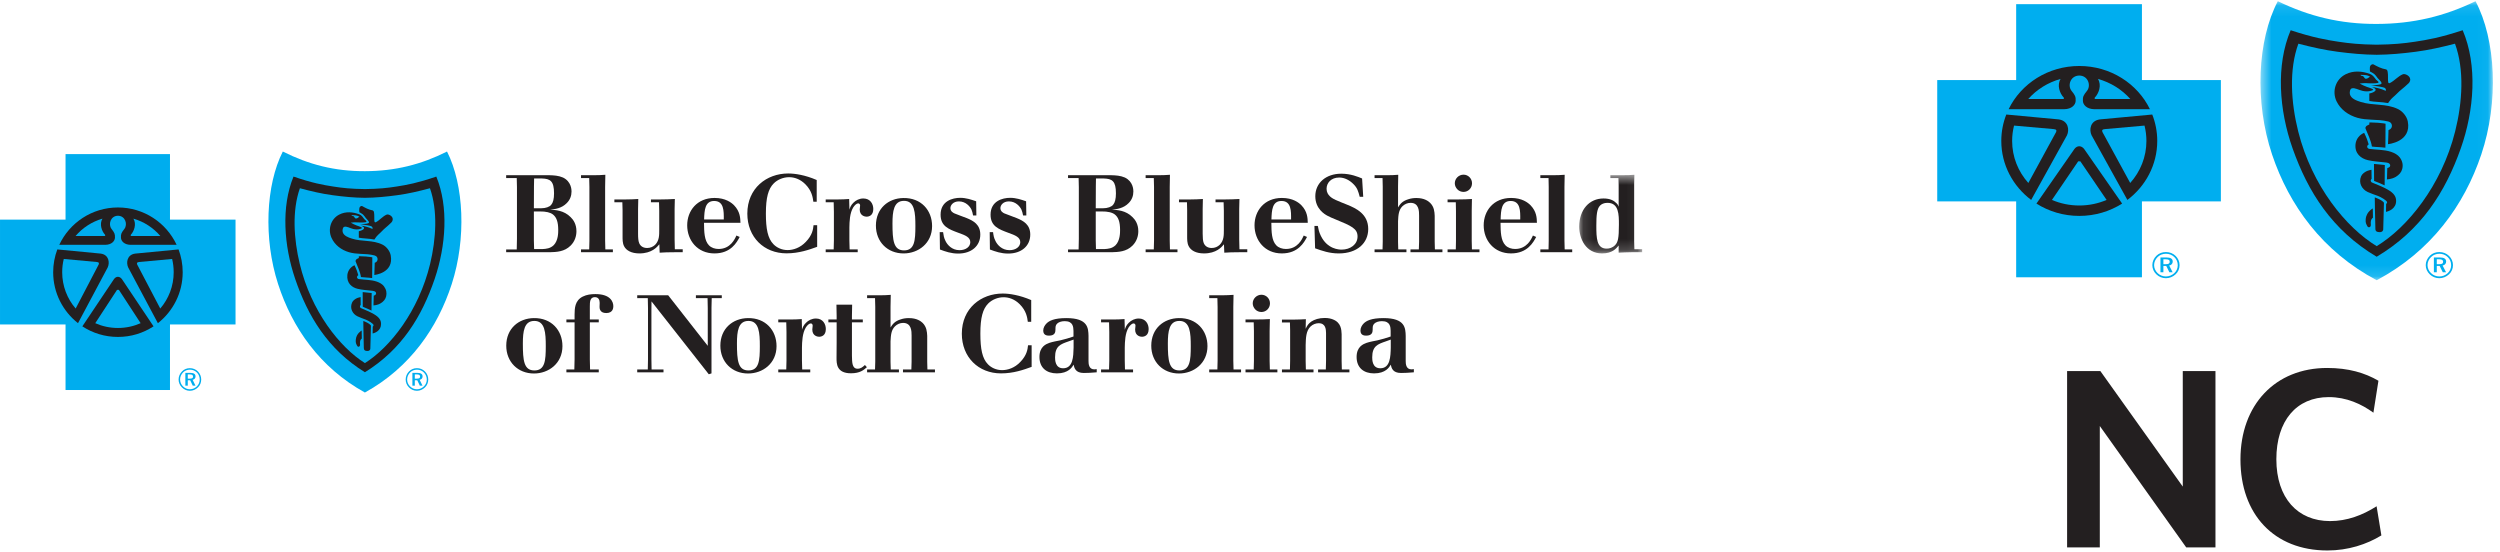 <?xml version="1.0" encoding="UTF-8"?>
<svg width="231px" height="51px" viewBox="0 0 231 51" version="1.1" xmlns="http://www.w3.org/2000/svg" xmlns:xlink="http://www.w3.org/1999/xlink">
    <!-- Generator: Sketch 61.2 (89653) - https://sketch.com -->
    <title>incorrect-inside-color</title>
    <desc>Created with Sketch.</desc>
    <defs>
        <polygon id="path-1" points="0.483 25.873 21.959 25.873 21.959 0.092 0.483 0.092"></polygon>
        <polygon id="path-3" points="0.123 0.559 5.938 0.559 5.938 7.827 0.123 7.827"></polygon>
    </defs>
    <g id="Logos" stroke="none" stroke-width="1" fill="none" fill-rule="evenodd">
        <g id="Artboard" transform="translate(-746, -953)">
            <g id="incorrect-inside-color" transform="translate(746, 953)">
                <g id="stacked-regular" transform="translate(179, 0)">
                    <polygon id="Fill-1" fill="#00AEEF" points="7.294 0.385 7.294 7.398 7.16679224e-05 7.398 7.16679224e-05 18.609 7.294 18.609 7.294 25.621 18.915 25.621 18.915 18.609 26.209 18.609 26.209 7.398 18.915 7.398 18.915 0.385"></polygon>
                    <path d="M6.381,10.582 L11.215,11.032 C12.123,11.152 12.228,11.998 11.988,12.505 L8.674,18.483 L8.681,18.474 C6.999,17.207 5.92,15.234 5.92,13.023 C5.92,12.164 6.084,11.339 6.382,10.582 L6.381,10.582 Z" id="Fill-2" fill="#231F20"></path>
                    <path d="M7.098,11.604 L10.758,11.929 C11.022,11.947 11.043,12.057 10.982,12.204 L8.418,16.907 C7.485,15.865 6.921,14.508 6.921,13.022 C6.921,12.534 6.983,12.06 7.098,11.604" id="Fill-4" fill="#00AEEF"></path>
                    <path d="M19.87,10.582 L15.035,11.032 C14.127,11.152 14.022,11.998 14.264,12.505 L17.576,18.483 L17.571,18.474 C19.251,17.207 20.33,15.234 20.33,13.023 C20.33,12.164 20.166,11.339 19.868,10.582 L19.87,10.582 Z" id="Fill-6" fill="#231F20"></path>
                    <path d="M13.126,6.097 C10.235,6.097 7.743,7.732 6.596,10.092 L11.723,10.092 C12.455,10.078 12.777,9.667 12.791,9.331 C12.81,8.934 12.745,8.808 12.403,8.384 C12.031,7.908 12.289,6.995 13.126,6.979 C13.961,6.995 14.219,7.908 13.846,8.384 C13.506,8.808 13.441,8.934 13.459,9.331 C13.474,9.667 13.794,10.078 14.526,10.092 L19.654,10.092 C18.507,7.732 16.015,6.097 13.126,6.097" id="Fill-8" fill="#231F20"></path>
                    <path d="M19.152,11.604 L15.492,11.929 C15.227,11.947 15.208,12.057 15.268,12.204 L17.832,16.907 C18.765,15.865 19.329,14.508 19.329,13.022 C19.329,12.534 19.267,12.06 19.152,11.604" id="Fill-10" fill="#00AEEF"></path>
                    <path d="M14.849,7.292 C15.216,7.878 14.92,8.64 14.572,9.002 C14.508,9.064 14.541,9.129 14.597,9.146 L17.841,9.146 C17.063,8.273 16.028,7.62 14.849,7.292" id="Fill-12" fill="#00AEEF"></path>
                    <path d="M13.126,19.95 C14.588,19.95 15.95,19.53 17.086,18.81 L17.087,18.815 L13.575,13.766 C13.329,13.443 12.935,13.417 12.676,13.766 L9.164,18.815 L9.164,18.81 C10.301,19.53 11.662,19.95 13.126,19.95" id="Fill-14" fill="#231F20"></path>
                    <g id="Group-18" transform="translate(29.384, 0.02)">
                        <mask id="mask-2" fill="white">
                            <use xlink:href="#path-1"></use>
                        </mask>
                        <g id="Clip-17"></g>
                        <path d="M11.221,25.874 C16.258,23.196 19.313,18.938 20.885,14.261 C22.518,9.407 22.247,3.669 20.355,0.092 C17.479,1.486 14.585,2.183 11.221,2.192 C7.859,2.204 4.963,1.486 2.087,0.092 C0.196,3.669 -0.076,9.407 1.557,14.261 C3.13,18.938 6.184,23.196 11.221,25.874" id="Fill-16" fill="#00AEEF" mask="url(#mask-2)"></path>
                    </g>
                    <path d="M40.6,23.727 C44.746,21.258 46.955,17.718 48.371,13.725 C49.626,10.179 49.932,6.031 48.552,2.793 C46.479,3.476 45.266,3.687 44.138,3.856 C43.088,4.015 42.147,4.109 40.61,4.13 L40.6,4.13 C39.06,4.109 38.123,4.015 37.071,3.856 C35.944,3.687 34.73,3.476 32.658,2.793 C31.278,6.031 31.584,10.179 32.84,13.725 C34.255,17.718 36.464,21.258 40.61,23.727 L40.6,23.727 Z" id="Fill-19" fill="#231F20"></path>
                    <path d="M40.602,22.746 C43.406,21.05 46.586,17.202 47.857,12.138 C48.531,9.451 48.719,6.434 47.841,4.037 C46.586,4.362 45.413,4.626 44.201,4.784 C42.988,4.942 41.79,5.054 40.61,5.062 L40.6,5.062 C39.42,5.054 38.222,4.942 37.009,4.784 C35.797,4.626 34.625,4.362 33.37,4.037 C32.492,6.434 32.679,9.451 33.353,12.138 C34.623,17.202 37.804,21.05 40.609,22.746 L40.602,22.746 Z" id="Fill-21" fill="#00AEEF"></path>
                    <path d="M37.741,6.861 C36.793,7.335 36.466,8.448 36.891,9.349 C37.26,10.124 37.989,10.644 38.836,10.888 C39.259,11.006 39.69,11.038 40.129,11.059 C40.666,11.083 41.153,11.099 41.669,11.225 C41.778,11.251 41.899,11.315 41.956,11.417 C42.095,11.664 41.97,11.939 41.697,12.016 C41.692,12.449 41.651,13.321 41.651,13.321 C41.651,13.321 43.85,13.12 43.48,11.218 C43.389,10.762 43.016,10.298 42.591,10.086 C41.489,9.539 40.277,9.779 39.147,9.425 C38.766,9.306 38.236,9.124 38.133,8.715 C38.091,8.55 38.129,8.22 38.305,8.167 C38.591,8.082 38.906,8.31 39.319,8.402 C39.581,8.459 39.84,8.459 40.045,8.398 C40.136,8.374 40.269,8.339 40.282,8.287 C40.269,8.244 40.169,8.203 40.116,8.178 C39.987,8.115 39.855,8.085 39.718,8.035 C39.489,7.95 39.261,7.846 39.032,7.723 C39.249,7.681 39.611,7.67 39.827,7.695 C40.001,7.713 40.534,7.708 40.693,7.667 C40.728,7.658 40.806,7.63 40.772,7.572 C40.71,7.473 40.607,7.434 40.534,7.343 C40.379,7.138 40.245,6.929 39.994,6.836 C39.269,6.569 38.463,6.5 37.741,6.861" id="Fill-23" fill="#231F20"></path>
                    <path d="M41.412,13.647 L41.425,11.429 C41.425,11.429 41.128,11.37 40.713,11.342 C40.174,11.309 39.929,11.318 39.929,11.318 L39.927,11.503 C39.927,11.503 39.666,11.61 39.627,11.677 C39.609,11.707 39.541,11.792 39.573,11.873 C39.785,12.424 40.079,12.955 40.164,13.541 C40.566,13.597 40.922,13.583 41.412,13.647" id="Fill-25" fill="#231F20"></path>
                    <path d="M38.651,13.313 C38.554,14.183 39.146,14.65 39.799,14.8 C40.317,14.918 40.818,14.942 41.357,15.004 C41.425,15.013 41.569,15.015 41.678,15.059 C41.774,15.099 41.821,15.155 41.84,15.212 C41.864,15.293 41.854,15.356 41.799,15.422 C41.741,15.49 41.586,15.53 41.586,15.53 L41.555,16.576 C41.555,16.576 41.994,16.56 42.349,16.353 C42.685,16.159 42.895,15.912 42.969,15.6 C43.056,15.239 42.996,14.887 42.73,14.534 C42.555,14.304 42.248,14.136 41.936,14.031 C41.295,13.816 40.599,13.847 39.933,13.758 C39.831,13.742 39.739,13.668 39.73,13.579 C39.712,13.418 39.869,13.341 39.869,13.341 C39.869,13.341 39.791,13.094 39.706,12.851 C39.631,12.667 39.525,12.409 39.447,12.275 C38.996,12.461 38.702,12.864 38.651,13.313" id="Fill-27" fill="#231F20"></path>
                    <path d="M41.357,15.248 L41.34,17.128 L40.849,16.911 L40.366,16.718 L40.356,15.15 C40.791,15.2 40.988,15.205 41.357,15.248" id="Fill-29" fill="#231F20"></path>
                    <path d="M39.169,16.283 C38.902,16.892 39.237,17.487 39.77,17.739 C40.048,17.871 40.412,17.989 40.713,18.1 C41.006,18.209 41.525,18.517 41.565,18.668 C41.589,18.758 41.478,18.846 41.478,18.846 L41.466,19.579 C41.466,19.579 41.784,19.515 42.02,19.33 C42.24,19.154 42.402,18.925 42.401,18.558 C42.398,18.159 42.203,17.846 41.61,17.511 C41.148,17.249 40.589,17.043 40.155,16.858 C40.093,16.832 40.036,16.712 40.06,16.64 C40.084,16.562 40.137,16.533 40.137,16.533 L40.124,15.685 C40.124,15.685 39.79,15.75 39.633,15.839 C39.487,15.921 39.268,16.059 39.169,16.283" id="Fill-31" fill="#231F20"></path>
                    <path d="M41.276,18.78 C41.283,18.72 41.26,18.712 41.23,18.67 C41.101,18.54 40.911,18.45 40.867,18.424 C40.73,18.346 40.429,18.239 40.429,18.239 C40.429,18.239 40.45,20.161 40.486,21.155 C40.494,21.382 40.626,21.44 40.849,21.45 C41.127,21.465 41.207,21.299 41.21,21.203 C41.222,20.885 41.262,19.505 41.276,18.78" id="Fill-33" fill="#231F20"></path>
                    <path d="M41.488,6.415 C41.588,6.487 41.588,6.491 41.619,6.631 C41.685,6.938 41.615,7.418 41.678,7.631 C41.711,7.7 41.783,7.697 41.836,7.669 C42.279,7.439 42.579,7.043 43.028,6.86 C43.238,6.773 43.821,7.056 43.686,7.476 C43.623,7.675 43.53,7.705 43.402,7.831 C43.14,8.094 42.771,8.339 42.45,8.678 C42.232,8.908 41.969,9.074 41.8,9.332 C41.746,9.414 41.658,9.527 41.658,9.527 C41.036,9.405 40.411,9.427 39.926,9.331 L39.925,8.638 C39.925,8.638 40.419,8.558 40.512,8.324 C40.519,8.306 40.505,8.225 40.433,8.174 C40.35,8.113 40.203,8.051 40.16,8.036 C40.654,8.11 40.963,8.189 41.443,8.392 C41.473,8.341 41.456,8.228 41.42,8.189 C41.354,8.116 41.319,8.092 41.149,8.055 C40.856,7.981 40.061,7.887 40.061,7.887 C40.061,7.887 40.428,7.885 40.737,7.835 C40.886,7.812 41.01,7.788 41.043,7.737 C41.079,7.663 41.014,7.551 40.909,7.443 C40.838,7.372 40.759,7.297 40.701,7.223 C40.629,7.127 40.509,6.953 40.379,6.841 C40.268,6.744 39.986,6.605 39.986,6.605 C39.986,6.605 39.938,6.234 40.016,6.085 C40.074,5.974 40.224,5.911 40.303,5.947 C40.66,6.138 41.011,6.336 41.488,6.415" id="Fill-35" fill="#231F20"></path>
                    <path d="M39.92,7.131 C39.828,7.193 39.764,7.256 39.662,7.272 C39.459,7.304 39.487,7.134 39.347,7.038 C39.261,6.982 39.18,7.057 39.103,6.918 C39.398,6.927 39.786,6.902 40.009,7.117 C39.981,7.105 39.933,7.122 39.92,7.131" id="Fill-37" fill="#00AEEF"></path>
                    <path d="M13.023,14.909 C13.08,14.835 13.16,14.831 13.226,14.909 L15.65,18.473 C14.88,18.804 14.023,18.988 13.126,18.988 C12.227,18.988 11.371,18.804 10.6,18.473 L13.023,14.909 C13.091,14.831 13.17,14.835 13.226,14.909" id="Fill-39" fill="#00AEEF"></path>
                    <path d="M39.946,19.491 C39.826,19.611 39.626,19.857 39.59,20.25 C39.558,20.599 39.643,20.698 39.734,20.886 C39.81,21.042 39.986,21.032 40.048,20.888 C40.099,20.77 40.025,20.661 40.072,20.406 C40.106,20.217 40.261,20.112 40.261,20.112 L40.245,19.258 C40.245,19.258 40.108,19.329 39.946,19.491" id="Fill-41" fill="#231F20"></path>
                    <path d="M11.402,7.292 C11.036,7.878 11.332,8.64 11.678,9.002 C11.742,9.064 11.709,9.129 11.653,9.146 L8.411,9.146 C9.186,8.273 10.222,7.62 11.402,7.292" id="Fill-43" fill="#00AEEF"></path>
                    <path d="M46.159,23.958 L46.159,24.41 L46.387,24.41 C46.631,24.41 46.746,24.352 46.746,24.19 C46.746,24.025 46.631,23.958 46.382,23.958 L46.159,23.958 Z M47.023,24.164 C47.023,24.359 46.903,24.494 46.698,24.535 L47.016,25.159 L46.715,25.159 L46.425,24.573 L46.159,24.573 L46.159,25.159 L45.89,25.159 L45.89,23.788 L46.428,23.788 C46.827,23.788 47.023,23.916 47.023,24.164 L47.023,24.164 Z M47.176,23.758 C46.967,23.552 46.698,23.446 46.396,23.446 C46.103,23.446 45.836,23.55 45.636,23.745 C45.421,23.954 45.303,24.221 45.303,24.498 C45.303,24.774 45.419,25.031 45.625,25.234 C45.83,25.434 46.106,25.545 46.387,25.545 C46.683,25.545 46.953,25.437 47.17,25.237 C47.376,25.046 47.487,24.787 47.487,24.508 C47.487,24.213 47.379,23.954 47.176,23.758 L47.176,23.758 Z M47.291,23.647 C47.523,23.873 47.656,24.176 47.656,24.498 C47.656,24.83 47.525,25.128 47.288,25.346 C47.039,25.58 46.721,25.707 46.393,25.707 C46.057,25.707 45.746,25.58 45.506,25.344 C45.267,25.114 45.138,24.817 45.138,24.498 C45.138,24.179 45.276,23.87 45.519,23.631 C45.75,23.405 46.055,23.288 46.393,23.288 C46.736,23.288 47.051,23.411 47.291,23.647 L47.291,23.647 Z" id="Fill-45" fill="#00AEEF"></path>
                    <path d="M20.897,23.958 L20.897,24.41 L21.123,24.41 C21.368,24.41 21.481,24.352 21.481,24.19 C21.481,24.025 21.368,23.958 21.116,23.958 L20.897,23.958 Z M21.759,24.164 C21.759,24.359 21.64,24.494 21.434,24.535 L21.752,25.159 L21.451,25.159 L21.161,24.573 L20.897,24.573 L20.897,25.159 L20.626,25.159 L20.626,23.788 L21.165,23.788 C21.564,23.788 21.759,23.916 21.759,24.164 L21.759,24.164 Z M21.912,23.758 C21.703,23.552 21.434,23.446 21.134,23.446 C20.839,23.446 20.572,23.55 20.37,23.745 C20.158,23.954 20.039,24.221 20.039,24.498 C20.039,24.774 20.155,25.031 20.36,25.234 C20.568,25.434 20.843,25.545 21.123,25.545 C21.42,25.545 21.689,25.437 21.906,25.237 C22.111,25.046 22.225,24.787 22.225,24.508 C22.225,24.213 22.116,23.954 21.912,23.758 L21.912,23.758 Z M22.029,23.647 C22.259,23.873 22.392,24.176 22.392,24.498 C22.392,24.83 22.262,25.128 22.025,25.346 C21.777,25.58 21.458,25.707 21.13,25.707 C20.794,25.707 20.483,25.58 20.243,25.344 C20.004,25.114 19.875,24.817 19.875,24.498 C19.875,24.179 20.011,23.87 20.254,23.631 C20.487,23.405 20.792,23.288 21.13,23.288 C21.473,23.288 21.787,23.411 22.029,23.647 L22.029,23.647 Z" id="Fill-47" fill="#00AEEF"></path>
                    <polygon id="Fill-49" fill="#231F20" points="23.007 50.58 15.022 39.362 15.022 50.58 12 50.58 12 34.285 15.072 34.285 22.688 44.96 22.688 34.285 25.709 34.285 25.709 50.58"></polygon>
                    <path d="M28.018,42.457 C28.018,37.402 31.237,34 36.029,34 C37.993,34 39.516,34.449 40.768,35.181 L40.303,38.133 C39.196,37.331 37.82,36.692 36.176,36.692 C33.177,36.692 31.335,38.888 31.335,42.433 C31.335,46.022 33.3,48.148 36.298,48.148 C37.87,48.148 39.294,47.607 40.598,46.779 L41.039,49.471 C39.688,50.299 37.968,50.864 36.052,50.864 C31.114,50.864 28.018,47.511 28.018,42.457 Z" id="Fill-51" fill="#231F20"></path>
                </g>
                <g id="flush-left-regular-copy" transform="translate(0, 14)">
                    <path d="M49.33,5.537 L49.33,8.218 L49.352,9.015 L50.115,9.015 C50.468,8.995 50.844,8.963 51.162,8.655 C51.581,8.229 51.581,7.504 51.581,7.251 C51.581,6.474 51.405,6.063 51.093,5.819 C50.86,5.636 50.458,5.529 49.845,5.537 L49.33,5.537 Z M49.352,2.492 L49.339,3.189 L49.33,5.244 L49.997,5.244 C50.439,5.244 50.792,5.106 50.932,4.923 C51.104,4.721 51.193,4.387 51.193,3.863 C51.193,2.723 50.844,2.514 50.066,2.492 L49.352,2.492 Z M46.769,2.19 L50.762,2.19 C51.162,2.2 51.608,2.222 52.021,2.404 C52.79,2.776 52.81,3.53 52.81,3.692 C52.81,4.096 52.668,4.467 52.374,4.76 C51.899,5.256 51.275,5.325 50.822,5.377 C51.315,5.396 52.11,5.438 52.726,6.063 C52.969,6.293 53.263,6.707 53.263,7.36 C53.263,7.827 53.11,8.312 52.726,8.693 C52.154,9.266 51.425,9.286 50.802,9.306 L46.769,9.306 L46.769,9.048 L47.747,9.048 L47.767,8.048 L47.767,3.288 L47.747,2.453 L46.769,2.453 L46.769,2.19 Z" id="Fill-1" fill="#231F20"></path>
                    <path d="M54.874,2.19 C55.349,2.183 55.491,2.183 55.934,2.149 L55.914,3.269 L55.914,8.24 L55.934,9.047 L56.63,9.047 L56.63,9.306 L53.686,9.306 L53.686,9.047 L54.442,9.047 L54.461,8.24 L54.461,3.269 L54.442,2.452 L53.686,2.452 L53.686,2.19 L54.874,2.19 Z" id="Fill-3" fill="#231F20"></path>
                    <path d="M57.8,4.429 C58.322,4.42 58.483,4.42 58.977,4.387 L58.957,5.325 L58.957,7.582 C58.957,7.967 58.977,8.259 59.059,8.461 C59.187,8.772 59.461,8.914 59.795,8.914 C60.087,8.914 60.341,8.804 60.532,8.622 C60.924,8.228 60.913,7.706 60.913,7.259 L60.913,5.467 L60.893,4.691 L60.147,4.691 L60.147,4.429 L61.014,4.429 C61.597,4.42 61.771,4.42 62.354,4.387 L62.334,5.325 L62.334,8.12 L62.354,9.035 L63.083,9.035 L63.083,9.306 L62.314,9.306 C61.668,9.306 61.438,9.319 60.952,9.348 L60.924,8.573 C60.71,8.834 60.218,9.416 59.079,9.416 C58.335,9.416 57.859,9.136 57.666,8.751 C57.516,8.469 57.525,8.105 57.525,7.805 L57.525,5.427 L57.505,4.691 L56.769,4.691 L56.769,4.429 L57.8,4.429 Z" id="Fill-5" fill="#231F20"></path>
                    <path d="M66.877,6.281 C66.885,5.496 66.895,4.57 65.988,4.57 C65.132,4.57 65.089,5.427 65.059,6.281 L66.877,6.281 Z M68.347,7.895 C68.084,8.389 67.542,9.416 66.017,9.416 C64.452,9.416 63.497,8.218 63.497,6.818 C63.497,5.478 64.402,4.29 66.029,4.29 C67.033,4.29 67.588,4.721 67.832,4.972 C68.386,5.547 68.406,6.153 68.419,6.585 L65.05,6.585 C65.059,7.442 65.079,8.218 65.504,8.664 C65.734,8.905 66.07,9.005 66.4,9.005 C67.487,9.005 67.901,8.091 68.043,7.763 L68.347,7.895 Z" id="Fill-7" fill="#231F20"></path>
                    <path d="M75.506,8.805 C74.758,9.075 73.833,9.409 72.672,9.409 C70.596,9.409 69.053,7.917 69.053,5.738 C69.053,3.391 70.831,2.029 72.834,2.029 C73.45,2.029 74.398,2.169 75.464,2.633 L75.464,4.639 L75.153,4.639 C75.103,4.257 75.021,3.629 74.407,3.017 C73.932,2.545 73.39,2.372 72.915,2.372 C72.382,2.372 71.846,2.593 71.494,2.946 C70.99,3.45 70.768,4.257 70.768,5.729 C70.768,7.148 70.941,8.029 71.465,8.564 C71.755,8.865 72.218,9.107 72.774,9.107 C73.306,9.107 73.941,8.895 74.457,8.35 C75.063,7.724 75.131,7.191 75.172,6.807 L75.506,6.807 L75.506,8.805 Z" id="Fill-9" fill="#231F20"></path>
                    <path d="M78.505,9.047 L79.252,9.047 L79.252,9.306 L76.294,9.306 L76.294,9.047 L77.032,9.047 L77.052,8.228 L77.052,5.579 L77.032,4.691 L76.294,4.691 L76.294,4.429 L77.424,4.429 C77.889,4.42 78.041,4.42 78.462,4.387 L78.483,5.154 L78.483,5.376 C78.554,5.154 78.626,4.962 78.845,4.742 C79.079,4.499 79.408,4.339 79.772,4.339 C80.42,4.339 80.692,4.851 80.692,5.305 C80.692,5.92 80.288,6.021 80.066,6.021 C79.965,6.021 79.438,5.969 79.438,5.356 C79.438,5.305 79.473,5.053 79.473,5.001 C79.473,4.792 79.318,4.792 79.291,4.792 C79.158,4.792 78.978,4.952 78.845,5.154 C78.512,5.687 78.492,6.474 78.483,7.028 L78.483,8.228 L78.505,9.047 Z" id="Fill-11" fill="#231F20"></path>
                    <path d="M82.465,6.646 C82.465,8.228 82.565,9.136 83.533,9.136 C84.511,9.136 84.582,8.219 84.582,6.888 C84.582,5.668 84.522,4.549 83.523,4.559 C82.587,4.559 82.465,5.517 82.465,6.646 M86.125,6.888 C86.125,8.48 84.855,9.417 83.494,9.417 C82.009,9.417 80.934,8.349 80.934,6.846 C80.934,5.263 82.08,4.317 83.473,4.297 C85.107,4.268 86.125,5.427 86.125,6.888" id="Fill-13" fill="#231F20"></path>
                    <path d="M87.142,7.452 C87.184,7.744 87.215,7.986 87.375,8.289 C87.535,8.612 87.947,9.116 88.663,9.116 C89.261,9.116 89.654,8.783 89.654,8.38 C89.654,7.923 89.21,7.744 88.564,7.514 C87.669,7.181 86.911,6.911 86.911,5.836 C86.911,4.57 88.022,4.279 88.716,4.279 C89.271,4.279 89.725,4.437 90.198,4.6 L90.217,5.911 L89.912,5.911 C89.876,5.709 89.834,5.529 89.764,5.366 C89.634,5.093 89.247,4.609 88.605,4.609 C88.061,4.609 87.817,4.973 87.817,5.226 C87.817,5.537 88.081,5.667 88.193,5.719 C88.351,5.79 89.148,6.083 89.329,6.153 C89.944,6.404 90.579,6.745 90.579,7.676 C90.579,8.732 89.753,9.429 88.543,9.429 C87.879,9.429 87.375,9.248 86.85,9.055 L86.829,7.452 L87.142,7.452 Z" id="Fill-15" fill="#231F20"></path>
                    <path d="M91.759,7.452 C91.798,7.744 91.83,7.986 91.993,8.289 C92.153,8.612 92.566,9.116 93.283,9.116 C93.877,9.116 94.272,8.783 94.272,8.38 C94.272,7.923 93.824,7.744 93.179,7.514 C92.288,7.181 91.528,6.911 91.528,5.836 C91.528,4.57 92.637,4.279 93.334,4.279 C93.886,4.279 94.34,4.437 94.812,4.6 L94.834,5.911 L94.533,5.911 C94.494,5.709 94.452,5.529 94.38,5.366 C94.248,5.093 93.867,4.609 93.221,4.609 C92.678,4.609 92.437,4.973 92.437,5.226 C92.437,5.537 92.696,5.667 92.806,5.719 C92.971,5.79 93.764,6.083 93.946,6.153 C94.561,6.404 95.196,6.745 95.196,7.676 C95.196,8.732 94.371,9.429 93.16,9.429 C92.495,9.429 91.993,9.248 91.467,9.055 L91.449,7.452 L91.759,7.452 Z" id="Fill-17" fill="#231F20"></path>
                    <path d="M101.247,5.537 L101.247,8.218 L101.267,9.015 L102.034,9.015 C102.388,8.995 102.761,8.963 103.081,8.655 C103.495,8.229 103.495,7.504 103.495,7.251 C103.495,6.474 103.323,6.063 103.01,5.819 C102.779,5.636 102.377,5.529 101.763,5.537 L101.247,5.537 Z M101.267,2.492 L101.256,3.189 L101.247,5.244 L101.914,5.244 C102.355,5.244 102.708,5.106 102.851,4.923 C103.022,4.721 103.112,4.387 103.112,3.863 C103.112,2.723 102.761,2.514 101.984,2.492 L101.267,2.492 Z M98.686,2.19 L102.678,2.19 C103.081,2.2 103.525,2.222 103.939,2.404 C104.706,2.776 104.723,3.53 104.723,3.692 C104.723,4.096 104.586,4.467 104.291,4.76 C103.817,5.256 103.193,5.325 102.738,5.377 C103.23,5.396 104.029,5.438 104.644,6.063 C104.887,6.293 105.18,6.707 105.18,7.36 C105.18,7.827 105.025,8.312 104.644,8.693 C104.07,9.266 103.343,9.286 102.717,9.306 L98.686,9.306 L98.686,9.048 L99.664,9.048 L99.684,8.048 L99.684,3.288 L99.664,2.453 L98.686,2.453 L98.686,2.19 Z" id="Fill-19" fill="#231F20"></path>
                    <path d="M107.043,2.19 C107.52,2.183 107.66,2.183 108.103,2.149 L108.083,3.269 L108.083,8.24 L108.103,9.047 L108.798,9.047 L108.798,9.306 L105.856,9.306 L105.856,9.047 L106.611,9.047 L106.632,8.24 L106.632,3.269 L106.611,2.452 L105.856,2.452 L105.856,2.19 L107.043,2.19 Z" id="Fill-21" fill="#231F20"></path>
                    <path d="M109.97,4.429 C110.491,4.42 110.654,4.42 111.146,4.387 L111.127,5.325 L111.127,7.582 C111.127,7.967 111.146,8.259 111.226,8.461 C111.358,8.772 111.631,8.914 111.965,8.914 C112.257,8.914 112.506,8.804 112.699,8.622 C113.094,8.228 113.084,7.706 113.084,7.259 L113.084,5.467 L113.061,4.691 L112.315,4.691 L112.315,4.429 L113.183,4.429 C113.768,4.42 113.94,4.42 114.525,4.387 L114.503,5.325 L114.503,8.12 L114.525,9.035 L115.249,9.035 L115.249,9.306 L114.481,9.306 C113.838,9.306 113.606,9.319 113.125,9.348 L113.094,8.573 C112.88,8.834 112.388,9.416 111.248,9.416 C110.501,9.416 110.03,9.136 109.838,8.751 C109.685,8.469 109.693,8.105 109.693,7.805 L109.693,5.427 L109.676,4.691 L108.938,4.691 L108.938,4.429 L109.97,4.429 Z" id="Fill-23" fill="#231F20"></path>
                    <path d="M119.294,6.281 C119.304,5.496 119.316,4.57 118.409,4.57 C117.549,4.57 117.51,5.427 117.48,6.281 L119.294,6.281 Z M120.768,7.895 C120.507,8.389 119.962,9.416 118.439,9.416 C116.875,9.416 115.918,8.218 115.918,6.818 C115.918,5.478 116.825,4.29 118.447,4.29 C119.458,4.29 120.012,4.721 120.254,4.972 C120.807,5.547 120.826,6.153 120.838,6.585 L117.473,6.585 C117.48,7.442 117.502,8.218 117.924,8.664 C118.156,8.905 118.488,9.005 118.821,9.005 C119.911,9.005 120.321,8.091 120.466,7.763 L120.768,7.895 Z" id="Fill-25" fill="#231F20"></path>
                    <path d="M121.768,6.878 C121.82,7.171 121.871,7.432 122.043,7.784 C122.645,9.035 123.745,9.065 123.968,9.065 C124.762,9.065 125.437,8.591 125.437,7.855 C125.437,7.122 124.883,6.878 123.361,6.254 C123.119,6.153 122.887,6.063 122.666,5.94 C122.399,5.801 121.534,5.297 121.534,4.136 C121.534,2.887 122.536,2.049 123.935,2.049 C124.813,2.049 125.499,2.342 125.858,2.492 L125.962,4.185 L125.638,4.185 C125.499,3.661 125.417,3.372 125.064,3.018 C124.712,2.657 124.248,2.404 123.745,2.404 C122.977,2.404 122.575,2.915 122.575,3.443 C122.575,4.086 123.16,4.356 123.42,4.478 C123.764,4.638 124.106,4.76 124.449,4.903 C125.326,5.256 126.424,5.78 126.424,7.16 C126.424,8.461 125.407,9.417 123.703,9.417 C122.836,9.417 122.17,9.177 121.515,8.943 L121.454,6.878 L121.768,6.878 Z" id="Fill-27" fill="#231F20"></path>
                    <path d="M128.11,2.19 C128.624,2.19 128.745,2.183 129.198,2.149 L129.179,3.248 L129.179,5.164 C129.369,4.862 129.561,4.581 130.134,4.409 C130.377,4.329 130.619,4.296 130.87,4.296 C131.617,4.296 131.981,4.588 132.143,4.743 C132.517,5.112 132.547,5.556 132.566,5.94 L132.566,8.339 L132.584,9.047 L133.28,9.047 L133.28,9.306 L130.328,9.306 L130.328,9.047 L131.101,9.047 L131.124,8.339 L131.124,5.919 C131.124,5.528 131.124,4.743 130.336,4.743 C130.055,4.743 129.783,4.862 129.579,5.063 C129.239,5.405 129.206,5.861 129.179,6.444 L129.179,8.339 L129.198,9.047 L129.955,9.047 L129.955,9.306 L127.01,9.306 L127.01,9.047 L127.747,9.047 L127.765,8.331 L127.765,3.248 L127.747,2.452 L127.01,2.452 L127.01,2.19 L128.11,2.19 Z" id="Fill-29" fill="#231F20"></path>
                    <path d="M134.424,2.936 C134.424,2.502 134.786,2.139 135.23,2.139 C135.661,2.139 136.015,2.491 136.015,2.936 C136.015,3.383 135.661,3.733 135.23,3.733 C135.019,3.733 134.808,3.651 134.667,3.501 C134.516,3.349 134.424,3.149 134.424,2.936 L134.424,2.936 Z M134.726,4.429 C135.31,4.421 135.511,4.421 136.006,4.387 L135.987,5.497 L135.987,8.259 L136.006,9.047 L136.703,9.047 L136.703,9.305 L133.756,9.305 L133.756,9.047 L134.516,9.047 L134.532,8.259 L134.532,5.497 L134.516,4.691 L133.756,4.691 L133.756,4.429 L134.726,4.429 Z" id="Fill-31" fill="#231F20"></path>
                    <path d="M140.47,6.281 C140.479,5.496 140.49,4.57 139.584,4.57 C138.726,4.57 138.686,5.427 138.658,6.281 L140.47,6.281 Z M141.943,7.895 C141.681,8.389 141.137,9.416 139.616,9.416 C138.051,9.416 137.093,8.218 137.093,6.818 C137.093,5.478 138.002,4.29 139.625,4.29 C140.632,4.29 141.185,4.721 141.428,4.972 C141.984,5.547 142.002,6.153 142.011,6.585 L138.648,6.585 C138.658,7.442 138.675,8.218 139.1,8.664 C139.333,8.905 139.665,9.005 139.996,9.005 C141.087,9.005 141.499,8.091 141.641,7.763 L141.943,7.895 Z" id="Fill-33" fill="#231F20"></path>
                    <path d="M143.517,2.19 C143.991,2.183 144.133,2.183 144.576,2.149 L144.556,3.269 L144.556,8.24 L144.576,9.047 L145.272,9.047 L145.272,9.306 L142.328,9.306 L142.328,9.047 L143.085,9.047 L143.101,8.24 L143.101,3.269 L143.085,2.452 L142.328,2.452 L142.328,2.19 L143.517,2.19 Z" id="Fill-35" fill="#231F20"></path>
                    <g id="Group-39" transform="translate(145.796, 1.59)">
                        <mask id="mask-4" fill="white">
                            <use xlink:href="#path-3"></use>
                        </mask>
                        <g id="Clip-38"></g>
                        <path d="M2.043,3.411 C1.754,3.715 1.705,4.309 1.705,5.257 C1.705,6.418 1.732,7.384 2.66,7.384 C2.914,7.384 3.205,7.305 3.438,7.064 C3.708,6.78 3.791,6.427 3.791,5.155 C3.791,4.247 3.791,3.141 2.721,3.152 C2.408,3.152 2.178,3.271 2.043,3.411 L2.043,3.411 Z M4.004,0.599 C4.588,0.599 4.767,0.593 5.221,0.559 L5.201,1.376 L5.201,6.741 L5.221,7.445 L5.939,7.445 L5.939,7.715 L4.99,7.715 C4.424,7.729 4.245,7.729 3.768,7.758 L3.768,7.094 C3.537,7.384 3.175,7.827 2.238,7.827 C0.727,7.827 0.123,6.457 0.123,5.349 C0.123,3.766 1.071,2.749 2.367,2.749 C2.993,2.749 3.326,2.949 3.558,3.179 C3.7,3.322 3.732,3.393 3.768,3.516 L3.768,1.519 L3.747,0.862 L3.003,0.862 L3.003,0.599 L4.004,0.599 Z" id="Fill-37" fill="#231F20" mask="url(#mask-4)"></path>
                    </g>
                    <path d="M48.312,17.74 C48.312,19.324 48.411,20.229 49.377,20.229 C50.359,20.229 50.43,19.313 50.43,17.982 C50.43,16.765 50.368,15.646 49.369,15.654 C48.433,15.654 48.312,16.609 48.312,17.74 M51.97,17.982 C51.97,19.574 50.702,20.511 49.339,20.511 C47.857,20.511 46.778,19.445 46.778,17.941 C46.778,16.359 47.928,15.412 49.32,15.392 C50.954,15.363 51.97,16.522 51.97,17.982" id="Fill-40" fill="#231F20"></path>
                    <path d="M55.41,13.982 C55.41,13.707 55.3,13.456 54.965,13.456 C54.501,13.456 54.501,13.919 54.501,14.333 L54.501,15.52 L55.326,15.52 L55.326,15.785 L54.501,15.785 L54.501,19.203 L54.522,20.137 L55.326,20.137 L55.326,20.401 L52.335,20.401 L52.335,20.137 L53.069,20.137 L53.091,19.203 L53.091,15.785 L52.335,15.785 L52.335,15.52 L53.091,15.52 L53.091,15.07 C53.102,14.504 53.102,13.78 53.845,13.405 C54.208,13.223 54.612,13.173 55.015,13.173 C56.4,13.173 56.671,13.882 56.671,14.292 C56.671,14.456 56.638,14.926 56.014,14.926 C55.398,14.926 55.398,14.456 55.398,14.353 L55.41,13.982 Z" id="Fill-42" fill="#231F20"></path>
                    <polygon id="Fill-44" fill="#231F20" points="58.879 13.285 61.741 13.285 65.397 17.954 65.397 14.457 65.378 13.548 64.301 13.548 64.301 13.285 66.693 13.285 66.693 13.548 65.763 13.548 65.742 14.457 65.742 20.501 65.492 20.583 60.199 13.85 60.191 14.736 60.191 19.203 60.207 20.138 61.307 20.138 61.307 20.401 58.879 20.401 58.879 20.138 59.856 20.138 59.875 19.203 59.875 14.457 59.856 13.548 58.879 13.548"></polygon>
                    <path d="M68.094,17.74 C68.094,19.324 68.195,20.229 69.159,20.229 C70.138,20.229 70.209,19.313 70.209,17.982 C70.209,16.765 70.147,15.646 69.152,15.654 C68.216,15.654 68.094,16.609 68.094,17.74 M71.752,17.982 C71.752,19.574 70.483,20.511 69.121,20.511 C67.638,20.511 66.561,19.445 66.561,17.941 C66.561,16.359 67.709,15.412 69.103,15.392 C70.736,15.363 71.752,16.522 71.752,17.982" id="Fill-46" fill="#231F20"></path>
                    <path d="M74.123,20.137 L74.868,20.137 L74.868,20.401 L71.912,20.401 L71.912,20.137 L72.651,20.137 L72.671,19.325 L72.671,16.67 L72.651,15.785 L71.912,15.785 L71.912,15.521 L73.043,15.521 C73.509,15.513 73.656,15.513 74.082,15.481 L74.101,16.251 L74.101,16.47 C74.17,16.251 74.243,16.056 74.463,15.836 C74.695,15.593 75.027,15.43 75.393,15.43 C76.037,15.43 76.306,15.947 76.306,16.403 C76.306,17.014 75.905,17.116 75.683,17.116 C75.583,17.116 75.057,17.065 75.057,16.451 C75.057,16.403 75.09,16.147 75.09,16.098 C75.09,15.885 74.939,15.885 74.909,15.885 C74.775,15.885 74.596,16.046 74.463,16.251 C74.134,16.781 74.112,17.57 74.101,18.124 L74.101,19.325 L74.123,20.137 Z" id="Fill-48" fill="#231F20"></path>
                    <path d="M77.287,14.152 L78.739,14.152 L78.719,15.198 L78.719,15.521 L79.723,15.521 L79.723,15.785 L78.719,15.785 L78.719,18.859 C78.73,19.513 78.739,20.07 79.242,20.07 C79.543,20.07 79.723,19.907 79.919,19.726 L80.1,19.929 C79.808,20.19 79.462,20.492 78.629,20.492 C77.296,20.492 77.296,19.596 77.296,19.083 L77.306,17.639 L77.306,15.785 L76.542,15.785 L76.542,15.521 L77.306,15.521 L77.306,15.198 L77.287,14.152 Z" id="Fill-50" fill="#231F20"></path>
                    <path d="M81.216,13.285 C81.731,13.285 81.854,13.274 82.306,13.244 L82.285,14.343 L82.285,16.258 C82.479,15.957 82.667,15.675 83.243,15.504 C83.485,15.421 83.727,15.392 83.979,15.392 C84.726,15.392 85.09,15.685 85.251,15.836 C85.623,16.208 85.654,16.654 85.675,17.034 L85.675,19.432 L85.693,20.138 L86.39,20.138 L86.39,20.401 L83.435,20.401 L83.435,20.138 L84.21,20.138 L84.231,19.432 L84.231,17.013 C84.231,16.619 84.231,15.836 83.445,15.836 C83.163,15.836 82.889,15.957 82.69,16.157 C82.347,16.503 82.316,16.955 82.285,17.538 L82.285,19.432 L82.306,20.138 L83.062,20.138 L83.062,20.401 L80.12,20.401 L80.12,20.138 L80.853,20.138 L80.874,19.424 L80.874,14.343 L80.853,13.548 L80.12,13.548 L80.12,13.285 L81.216,13.285 Z" id="Fill-52" fill="#231F20"></path>
                    <path d="M95.323,19.898 C94.579,20.17 93.653,20.501 92.492,20.501 C90.416,20.501 88.873,19.01 88.873,16.835 C88.873,14.485 90.647,13.123 92.653,13.123 C93.269,13.123 94.216,13.266 95.284,13.728 L95.284,15.733 L94.97,15.733 C94.921,15.353 94.841,14.728 94.223,14.112 C93.752,13.639 93.21,13.465 92.734,13.465 C92.199,13.465 91.666,13.688 91.314,14.04 C90.809,14.545 90.586,15.353 90.586,16.823 C90.586,18.246 90.759,19.122 91.282,19.656 C91.573,19.959 92.037,20.2 92.591,20.2 C93.127,20.2 93.764,19.99 94.277,19.446 C94.881,18.821 94.951,18.286 94.991,17.902 L95.323,17.902 L95.323,19.898 Z" id="Fill-54" fill="#231F20"></path>
                    <path d="M99.2,17.378 C99.04,17.438 98.888,17.499 98.722,17.549 C98,17.802 97.488,17.972 97.488,19.019 C97.488,19.241 97.488,20.028 98.232,20.028 C99.158,20.028 99.178,18.939 99.2,18.113 L99.2,17.378 Z M100.579,19.353 C100.579,19.607 100.6,20.13 101.114,20.13 C101.196,20.13 101.264,20.12 101.337,20.108 L101.337,20.401 C100.812,20.444 100.511,20.463 100.146,20.463 C99.38,20.463 99.268,20.008 99.2,19.697 C99.068,19.929 98.722,20.501 97.658,20.501 C96.71,20.501 96.044,19.99 96.044,18.981 C96.044,18.024 96.668,17.789 96.959,17.681 C97.292,17.57 97.638,17.518 97.969,17.448 C98.383,17.357 98.789,17.227 99.19,17.094 L99.19,16.57 C99.178,16.219 99.158,15.675 98.383,15.675 C98.051,15.675 97.808,15.775 97.678,15.904 C97.524,16.056 97.524,16.198 97.524,16.47 C97.524,16.713 97.454,17.013 96.932,17.013 C96.769,17.013 96.395,16.996 96.395,16.541 C96.395,16.286 96.539,16.046 96.7,15.885 C96.932,15.654 97.376,15.392 98.534,15.392 C100.54,15.392 100.56,16.32 100.579,17.044 L100.579,19.353 Z" id="Fill-56" fill="#231F20"></path>
                    <path d="M103.947,20.137 L104.695,20.137 L104.695,20.401 L101.738,20.401 L101.738,20.137 L102.476,20.137 L102.498,19.325 L102.498,16.67 L102.476,15.785 L101.738,15.785 L101.738,15.521 L102.867,15.521 C103.334,15.513 103.484,15.513 103.907,15.481 L103.928,16.251 L103.928,16.47 C103.999,16.251 104.068,16.056 104.288,15.836 C104.525,15.593 104.857,15.43 105.218,15.43 C105.864,15.43 106.135,15.947 106.135,16.403 C106.135,17.014 105.733,17.116 105.509,17.116 C105.411,17.116 104.886,17.065 104.886,16.451 C104.886,16.403 104.918,16.147 104.918,16.098 C104.918,15.885 104.765,15.885 104.736,15.885 C104.602,15.885 104.423,16.046 104.288,16.251 C103.958,16.781 103.939,17.57 103.928,18.124 L103.928,19.325 L103.947,20.137 Z" id="Fill-58" fill="#231F20"></path>
                    <path d="M107.909,17.74 C107.909,19.324 108.011,20.229 108.979,20.229 C109.958,20.229 110.027,19.313 110.027,17.982 C110.027,16.765 109.966,15.646 108.968,15.654 C108.032,15.654 107.909,16.609 107.909,17.74 M111.57,17.982 C111.57,19.574 110.297,20.511 108.938,20.511 C107.456,20.511 106.377,19.445 106.377,17.941 C106.377,16.359 107.526,15.412 108.918,15.392 C110.55,15.363 111.57,16.522 111.57,17.982" id="Fill-60" fill="#231F20"></path>
                    <path d="M112.921,13.285 C113.394,13.274 113.535,13.274 113.979,13.244 L113.958,14.365 L113.958,19.334 L113.979,20.138 L114.674,20.138 L114.674,20.401 L111.73,20.401 L111.73,20.138 L112.486,20.138 L112.506,19.334 L112.506,14.365 L112.486,13.548 L111.73,13.548 L111.73,13.285 L112.921,13.285 Z" id="Fill-62" fill="#231F20"></path>
                    <path d="M115.752,14.029 C115.752,13.598 116.117,13.234 116.557,13.234 C116.993,13.234 117.345,13.587 117.345,14.029 C117.345,14.475 116.993,14.829 116.557,14.829 C116.346,14.829 116.136,14.746 115.992,14.596 C115.843,14.444 115.752,14.24 115.752,14.029 L115.752,14.029 Z M116.054,15.52 C116.64,15.514 116.842,15.514 117.335,15.481 L117.313,16.592 L117.313,19.352 L117.335,20.137 L118.03,20.137 L118.03,20.401 L115.086,20.401 L115.086,20.137 L115.843,20.137 L115.863,19.352 L115.863,16.592 L115.843,15.785 L115.086,15.785 L115.086,15.52 L116.054,15.52 Z" id="Fill-64" fill="#231F20"></path>
                    <path d="M123.986,20.137 L124.685,20.137 L124.685,20.401 L121.791,20.401 L121.791,20.137 L122.506,20.137 L122.526,19.353 L122.526,16.764 C122.516,16.451 122.506,15.865 121.842,15.865 C121.59,15.865 121.304,15.967 121.092,16.169 C120.67,16.582 120.662,17.235 120.643,17.881 L120.643,19.353 L120.662,20.137 L121.368,20.137 L121.368,20.401 L118.452,20.401 L118.452,20.137 L119.19,20.137 L119.208,19.353 L119.208,16.523 L119.19,15.797 L118.452,15.797 L118.452,15.532 L119.491,15.532 C120.037,15.521 120.178,15.521 120.662,15.493 L120.643,16.379 C120.771,16.116 120.873,15.916 121.165,15.713 C121.457,15.521 121.87,15.38 122.407,15.38 C122.767,15.38 122.999,15.452 123.14,15.505 C123.919,15.797 123.947,16.451 123.967,16.873 L123.967,19.353 L123.986,20.137 Z" id="Fill-66" fill="#231F20"></path>
                    <path d="M128.507,17.378 C128.348,17.438 128.195,17.499 128.033,17.549 C127.306,17.802 126.793,17.972 126.793,19.019 C126.793,19.241 126.793,20.028 127.539,20.028 C128.466,20.028 128.487,18.939 128.507,18.113 L128.507,17.378 Z M129.887,19.353 C129.887,19.607 129.908,20.13 130.421,20.13 C130.502,20.13 130.575,20.12 130.64,20.108 L130.64,20.401 C130.119,20.444 129.818,20.463 129.455,20.463 C128.688,20.463 128.576,20.008 128.507,19.697 C128.374,19.929 128.033,20.501 126.963,20.501 C126.018,20.501 125.35,19.99 125.35,18.981 C125.35,18.024 125.977,17.789 126.269,17.681 C126.601,17.57 126.943,17.518 127.275,17.448 C127.691,17.357 128.092,17.227 128.496,17.094 L128.496,16.57 C128.487,16.219 128.466,15.675 127.691,15.675 C127.359,15.675 127.116,15.775 126.986,15.904 C126.834,16.056 126.834,16.198 126.834,16.47 C126.834,16.713 126.763,17.013 126.239,17.013 C126.077,17.013 125.706,16.996 125.706,16.541 C125.706,16.286 125.846,16.046 126.007,15.885 C126.239,15.654 126.683,15.392 127.841,15.392 C129.845,15.392 129.868,16.32 129.887,17.044 L129.887,19.353 Z" id="Fill-68" fill="#231F20"></path>
                    <polygon id="Fill-70" fill="#00ADEE" points="15.706 22.037 15.706 15.98 21.763 15.98 21.763 6.293 15.706 6.293 15.706 0.239 6.056 0.239 6.056 6.293 0.001 6.293 0.001 15.98 6.056 15.98 6.056 22.037"></polygon>
                    <path d="M5.297,9.047 L9.313,9.433 C10.066,9.54 10.153,10.269 9.954,10.706 L7.203,15.87 L7.209,15.863 C5.812,14.765 4.913,13.065 4.913,11.153 C4.913,10.412 5.051,9.7 5.297,9.043 L5.297,9.047 Z" id="Fill-72" fill="#231F20"></path>
                    <path d="M5.893,9.928 L8.932,10.208 C9.153,10.224 9.169,10.317 9.115,10.445 L6.991,14.509 C6.214,13.609 5.746,12.433 5.746,11.154 C5.746,10.731 5.796,10.32 5.893,9.928" id="Fill-74" fill="#00ADEE"></path>
                    <path d="M16.5,9.047 L12.484,9.433 C11.732,9.54 11.643,10.269 11.842,10.706 L14.593,15.87 L14.588,15.863 C15.983,14.765 16.881,13.065 16.881,11.153 C16.881,10.412 16.744,9.7 16.497,9.043 L16.5,9.047 Z" id="Fill-76" fill="#231F20"></path>
                    <path d="M10.899,5.17 C8.497,5.17 6.43,6.584 5.476,8.622 L9.735,8.622 C10.343,8.609 10.609,8.255 10.622,7.963 C10.636,7.621 10.581,7.513 10.3,7.146 C9.989,6.739 10.203,5.946 10.899,5.934 C11.595,5.946 11.807,6.739 11.497,7.146 C11.215,7.513 11.157,7.621 11.177,7.963 C11.186,8.255 11.455,8.609 12.061,8.622 L16.32,8.622 C15.365,6.584 13.298,5.17 10.899,5.17" id="Fill-78" fill="#231F20"></path>
                    <path d="M15.904,9.928 L12.861,10.208 C12.645,10.224 12.628,10.317 12.677,10.445 L14.808,14.509 C15.582,13.609 16.049,12.433 16.049,11.154 C16.049,10.731 15.998,10.32 15.904,9.928" id="Fill-80" fill="#00ADEE"></path>
                    <path d="M12.329,6.203 C12.631,6.708 12.387,7.367 12.099,7.679 C12.047,7.733 12.073,7.79 12.122,7.805 L14.815,7.805 C14.169,7.051 13.31,6.484 12.329,6.203" id="Fill-82" fill="#00ADEE"></path>
                    <path d="M10.899,17.133 C12.114,17.133 13.243,16.774 14.188,16.153 L14.188,16.156 L11.27,11.798 C11.066,11.516 10.741,11.49 10.526,11.798 L7.608,16.156 L7.608,16.153 C8.552,16.774 9.682,17.133 10.899,17.133" id="Fill-84" fill="#231F20"></path>
                    <path d="M33.717,22.27 C37.901,19.956 40.436,16.277 41.744,12.238 C43.097,8.047 42.874,3.09 41.305,0.001 C38.914,1.205 36.511,1.809 33.717,1.817 C30.923,1.825 28.521,1.205 26.132,0.001 C24.562,3.09 24.337,8.047 25.693,12.238 C26.999,16.277 29.534,19.956 33.717,22.27" id="Fill-86" fill="#00ADEE"></path>
                    <path d="M33.714,20.398 C37.159,18.265 38.99,15.21 40.168,11.761 C41.206,8.7 41.464,5.112 40.316,2.315 C38.595,2.907 37.587,3.089 36.652,3.234 C35.78,3.372 35,3.455 33.724,3.471 L33.714,3.471 C32.436,3.455 31.657,3.372 30.783,3.234 C29.847,3.089 28.836,2.907 27.12,2.315 C25.972,5.112 26.229,8.7 27.271,11.761 C28.446,15.21 30.278,18.265 33.721,20.398 L33.714,20.398 Z" id="Fill-88" fill="#231F20"></path>
                    <path d="M33.717,19.551 C36.047,18.084 38.684,14.762 39.742,10.388 C40.298,8.067 40.457,5.461 39.728,3.393 C38.684,3.673 37.709,3.903 36.705,4.036 C35.696,4.174 34.7,4.27 33.721,4.278 L33.716,4.278 C32.734,4.27 31.739,4.174 30.732,4.036 C29.726,3.903 28.753,3.673 27.71,3.393 C26.981,5.461 27.139,8.067 27.698,10.388 C28.751,14.762 31.39,18.084 33.721,19.551 L33.717,19.551 Z" id="Fill-90" fill="#00ADEE"></path>
                    <path d="M31.34,5.83 C30.553,6.239 30.279,7.202 30.633,7.979 C30.941,8.652 31.546,9.098 32.247,9.305 C32.601,9.41 32.955,9.438 33.322,9.457 C33.768,9.478 34.172,9.489 34.599,9.6 C34.689,9.625 34.792,9.678 34.84,9.766 C34.956,9.981 34.852,10.218 34.625,10.28 C34.621,10.659 34.586,11.409 34.586,11.409 C34.586,11.409 36.413,11.237 36.102,9.596 C36.029,9.202 35.72,8.797 35.366,8.616 C34.451,8.147 33.443,8.35 32.507,8.045 C32.19,7.944 31.75,7.788 31.663,7.433 C31.628,7.29 31.66,7.007 31.805,6.959 C32.044,6.885 32.307,7.083 32.651,7.161 C32.868,7.21 33.083,7.21 33.254,7.158 C33.329,7.138 33.44,7.107 33.448,7.062 C33.44,7.026 33.352,6.991 33.311,6.967 C33.204,6.915 33.095,6.888 32.982,6.844 C32.792,6.772 32.603,6.684 32.41,6.575 C32.59,6.539 32.893,6.53 33.075,6.551 C33.216,6.569 33.658,6.563 33.79,6.528 C33.819,6.52 33.886,6.496 33.856,6.444 C33.806,6.359 33.718,6.327 33.658,6.243 C33.531,6.068 33.418,5.891 33.209,5.808 C32.608,5.579 31.94,5.517 31.34,5.83" id="Fill-92" fill="#231F20"></path>
                    <path d="M34.387,11.693 L34.402,9.777 C34.402,9.777 34.152,9.724 33.807,9.701 C33.362,9.673 33.155,9.68 33.155,9.68 L33.155,9.841 C33.155,9.841 32.941,9.93 32.905,9.991 C32.892,10.02 32.832,10.09 32.861,10.16 C33.035,10.635 33.281,11.096 33.352,11.602 C33.686,11.648 33.979,11.636 34.387,11.693" id="Fill-94" fill="#231F20"></path>
                    <path d="M32.095,11.404 C32.017,12.157 32.507,12.56 33.046,12.687 C33.48,12.79 33.893,12.812 34.343,12.862 C34.401,12.871 34.52,12.874 34.609,12.915 C34.688,12.946 34.728,12.995 34.741,13.045 C34.764,13.114 34.753,13.168 34.709,13.223 C34.662,13.284 34.532,13.318 34.532,13.318 L34.509,14.222 C34.509,14.222 34.869,14.208 35.167,14.028 C35.446,13.862 35.619,13.648 35.682,13.378 C35.751,13.067 35.704,12.763 35.482,12.46 C35.337,12.259 35.082,12.113 34.822,12.023 C34.289,11.837 33.713,11.866 33.16,11.786 C33.077,11.776 32.997,11.711 32.989,11.632 C32.976,11.493 33.108,11.428 33.108,11.428 L32.972,11.002 C32.909,10.844 32.818,10.622 32.757,10.507 C32.381,10.67 32.139,11.015 32.095,11.404" id="Fill-96" fill="#231F20"></path>
                    <path d="M34.343,13.075 L34.326,14.697 L33.92,14.51 L33.519,14.344 L33.512,12.989 C33.871,13.035 34.036,13.037 34.343,13.075" id="Fill-98" fill="#231F20"></path>
                    <path d="M32.527,13.968 C32.301,14.494 32.582,15.01 33.023,15.224 C33.254,15.339 33.558,15.442 33.807,15.538 C34.054,15.634 34.483,15.899 34.514,16.026 C34.533,16.106 34.442,16.181 34.442,16.181 L34.431,16.815 C34.431,16.815 34.699,16.757 34.891,16.6 C35.075,16.446 35.21,16.251 35.208,15.933 C35.208,15.588 35.045,15.317 34.553,15.029 C34.169,14.803 33.705,14.625 33.341,14.464 C33.29,14.442 33.245,14.338 33.265,14.277 C33.283,14.21 33.328,14.184 33.328,14.184 L33.322,13.451 C33.322,13.451 33.04,13.506 32.91,13.585 C32.788,13.655 32.604,13.777 32.527,13.968" id="Fill-100" fill="#231F20"></path>
                    <path d="M34.275,16.126 C34.28,16.074 34.26,16.066 34.235,16.031 C34.125,15.917 33.97,15.84 33.934,15.816 C33.821,15.751 33.57,15.658 33.57,15.658 C33.57,15.658 33.59,17.32 33.617,18.176 C33.627,18.37 33.737,18.423 33.922,18.43 C34.15,18.446 34.218,18.301 34.219,18.217 C34.228,17.942 34.266,16.751 34.275,16.126" id="Fill-102" fill="#231F20"></path>
                    <path d="M34.451,5.445 C34.533,5.505 34.533,5.511 34.56,5.632 C34.614,5.897 34.556,6.314 34.608,6.496 C34.636,6.554 34.695,6.554 34.74,6.528 C35.109,6.328 35.358,5.986 35.73,5.829 C35.904,5.755 36.388,5.999 36.274,6.363 C36.222,6.535 36.146,6.56 36.041,6.671 C35.822,6.895 35.518,7.108 35.249,7.401 C35.069,7.597 34.85,7.742 34.709,7.964 C34.667,8.038 34.593,8.134 34.593,8.134 C34.076,8.029 33.554,8.045 33.154,7.964 L33.154,7.365 C33.154,7.365 33.564,7.297 33.64,7.095 C33.648,7.077 33.637,7.008 33.575,6.966 C33.505,6.914 33.385,6.859 33.346,6.845 C33.759,6.91 34.015,6.978 34.416,7.153 C34.44,7.108 34.424,7.011 34.394,6.978 C34.339,6.915 34.31,6.895 34.171,6.863 C33.927,6.797 33.266,6.718 33.266,6.718 C33.266,6.718 33.57,6.717 33.827,6.675 C33.95,6.654 34.054,6.63 34.083,6.587 C34.114,6.52 34.057,6.431 33.97,6.334 C33.909,6.272 33.847,6.208 33.798,6.141 C33.737,6.06 33.639,5.909 33.531,5.812 C33.439,5.729 33.204,5.61 33.204,5.61 C33.204,5.61 33.165,5.291 33.229,5.159 C33.274,5.066 33.401,5.009 33.467,5.043 C33.763,5.208 34.057,5.377 34.451,5.445" id="Fill-104" fill="#231F20"></path>
                    <path d="M33.149,6.064 C33.075,6.119 33.019,6.173 32.934,6.186 C32.765,6.215 32.787,6.067 32.674,5.982 C32.601,5.934 32.534,6 32.471,5.881 C32.717,5.889 33.04,5.868 33.222,6.052 C33.201,6.042 33.161,6.057 33.149,6.064" id="Fill-106" fill="#00ADEE"></path>
                    <path d="M10.814,12.782 C10.863,12.719 10.925,12.715 10.985,12.782 L12.995,15.862 C12.354,16.146 11.645,16.305 10.899,16.305 C10.149,16.305 9.441,16.146 8.802,15.862 L10.814,12.782 C10.87,12.715 10.937,12.719 10.985,12.782" id="Fill-108" fill="#00ADEE"></path>
                    <path d="M33.17,16.741 C33.068,16.844 32.902,17.055 32.874,17.393 C32.849,17.696 32.919,17.782 32.996,17.945 C33.058,18.08 33.203,18.073 33.254,17.946 C33.299,17.844 33.236,17.752 33.275,17.526 C33.305,17.363 33.432,17.279 33.432,17.279 L33.418,16.539 C33.418,16.539 33.305,16.6 33.17,16.741" id="Fill-110" fill="#231F20"></path>
                    <path d="M9.466,6.203 C9.163,6.708 9.408,7.367 9.697,7.679 C9.75,7.733 9.723,7.79 9.677,7.805 L6.982,7.805 C7.629,7.051 8.488,6.484 9.466,6.203" id="Fill-112" fill="#00ADEE"></path>
                    <path d="M38.328,20.596 L38.328,20.986 L38.521,20.986 C38.722,20.986 38.817,20.937 38.817,20.8 C38.817,20.655 38.722,20.596 38.515,20.596 L38.328,20.596 Z M39.047,20.777 C39.047,20.943 38.952,21.062 38.774,21.093 L39.04,21.635 L38.791,21.635 L38.553,21.134 L38.328,21.134 L38.328,21.635 L38.105,21.635 L38.105,20.452 L38.556,20.452 C38.883,20.452 39.047,20.562 39.047,20.777 L39.047,20.777 Z M39.173,20.424 C39.001,20.246 38.774,20.157 38.529,20.157 C38.283,20.157 38.059,20.245 37.894,20.412 C37.718,20.595 37.618,20.825 37.618,21.063 C37.618,21.302 37.712,21.527 37.887,21.699 C38.058,21.873 38.287,21.968 38.521,21.968 C38.767,21.968 38.989,21.875 39.167,21.703 C39.339,21.537 39.435,21.315 39.435,21.072 C39.435,20.82 39.34,20.595 39.173,20.424 L39.173,20.424 Z M39.27,20.327 C39.463,20.525 39.571,20.786 39.571,21.063 C39.571,21.35 39.466,21.606 39.269,21.795 C39.062,21.997 38.796,22.11 38.528,22.11 C38.245,22.11 37.987,21.997 37.788,21.795 C37.588,21.597 37.484,21.339 37.484,21.063 C37.484,20.788 37.595,20.519 37.797,20.316 C37.992,20.12 38.243,20.018 38.528,20.018 C38.809,20.018 39.07,20.126 39.27,20.327 L39.27,20.327 Z" id="Fill-114" fill="#00ADEE"></path>
                    <path d="M17.351,20.596 L17.351,20.986 L17.539,20.986 C17.745,20.986 17.839,20.937 17.839,20.8 C17.839,20.655 17.745,20.596 17.536,20.596 L17.351,20.596 Z M18.068,20.777 C18.068,20.943 17.968,21.062 17.798,21.093 L18.062,21.635 L17.812,21.635 L17.571,21.134 L17.351,21.134 L17.351,21.635 L17.126,21.635 L17.126,20.452 L17.575,20.452 C17.904,20.452 18.068,20.562 18.068,20.777 L18.068,20.777 Z M18.196,20.424 C18.02,20.246 17.798,20.157 17.549,20.157 C17.306,20.157 17.079,20.245 16.916,20.412 C16.737,20.595 16.641,20.825 16.641,21.063 C16.641,21.302 16.736,21.527 16.907,21.699 C17.076,21.873 17.308,21.968 17.539,21.968 C17.788,21.968 18.011,21.875 18.188,21.703 C18.36,21.537 18.454,21.315 18.454,21.072 C18.454,20.82 18.364,20.595 18.196,20.424 L18.196,20.424 Z M18.292,20.327 C18.483,20.525 18.592,20.786 18.592,21.063 C18.592,21.35 18.488,21.606 18.289,21.795 C18.082,21.997 17.819,22.11 17.545,22.11 C17.268,22.11 17.01,21.997 16.809,21.795 C16.61,21.597 16.501,21.339 16.501,21.063 C16.501,20.788 16.615,20.519 16.818,20.316 C17.011,20.12 17.265,20.018 17.545,20.018 C17.83,20.018 18.093,20.126 18.292,20.327 L18.292,20.327 Z" id="Fill-116" fill="#00ADEE"></path>
                </g>
            </g>
        </g>
    </g>
</svg>